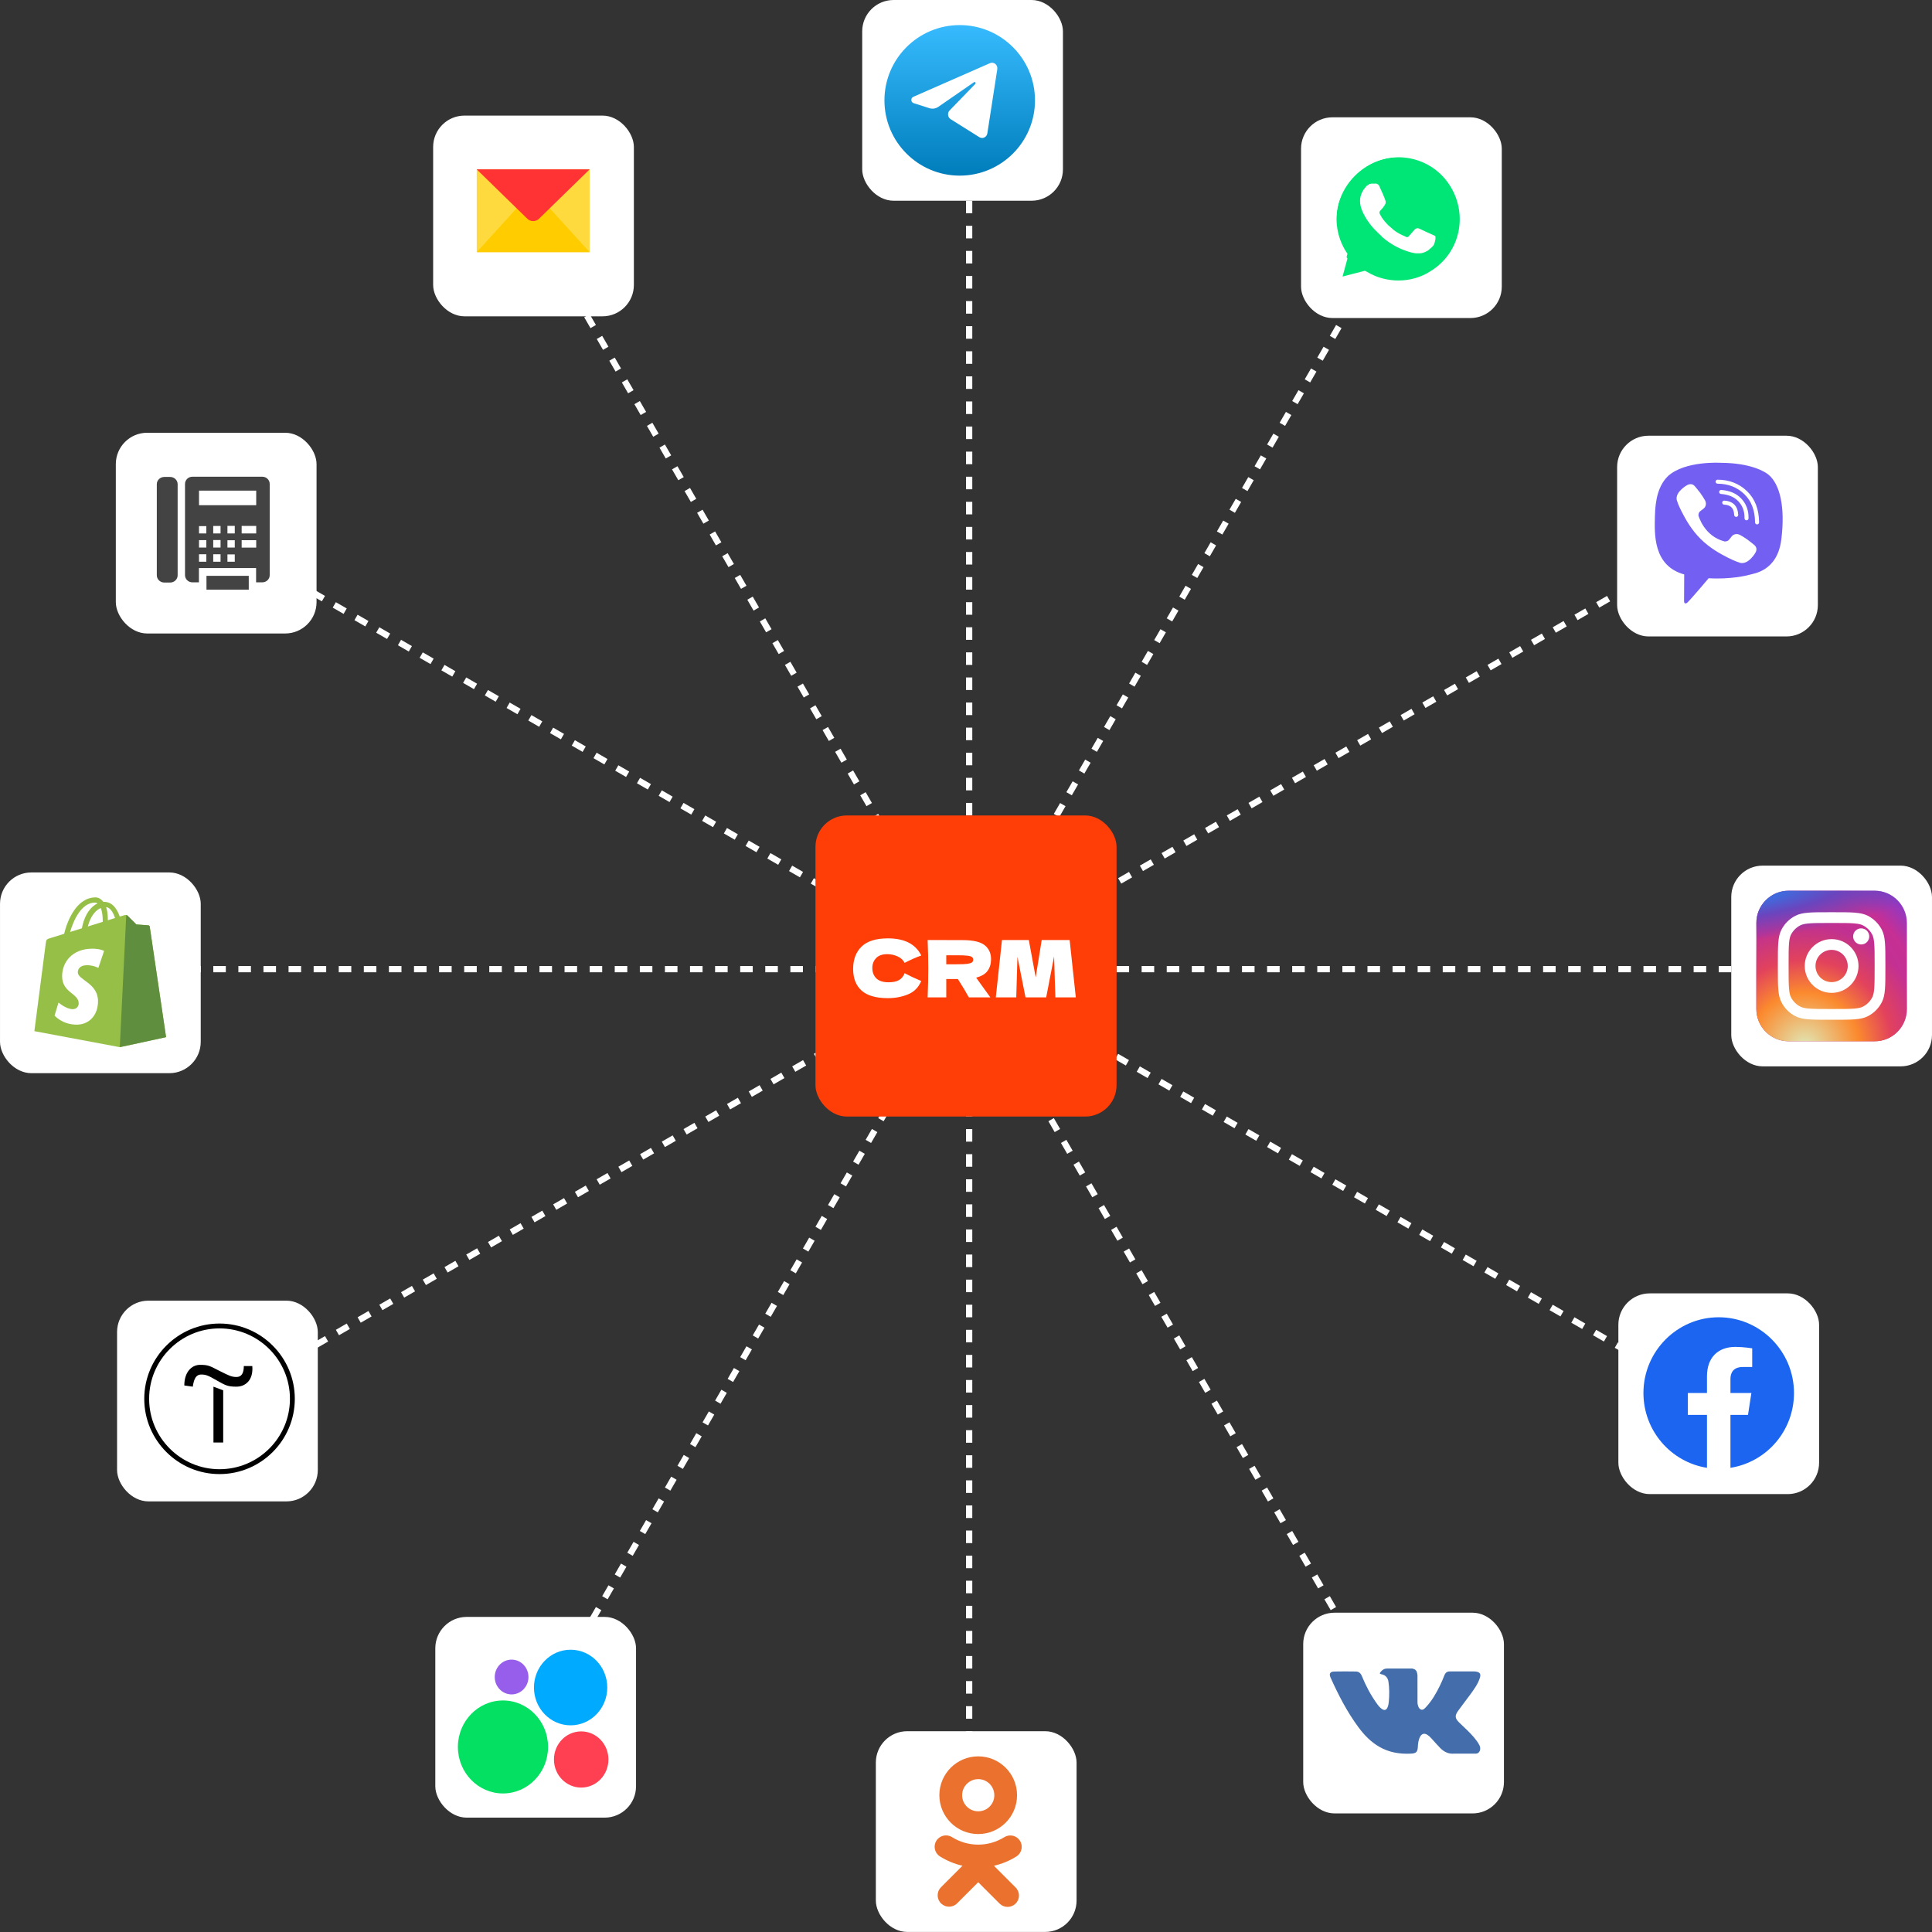 <svg width="308" height="308" viewBox="0 0 308 308" fill="none" xmlns="http://www.w3.org/2000/svg">
<rect x="0" y="0" width="308" height="308" fill="#333333" stroke="none"/>
<line x1="222.569" y1="273.761" x2="84.569" y2="34.739" stroke="white" stroke-dasharray="2 2"/>
<line x1="273.264" y1="223.433" x2="34.241" y2="85.433" stroke="white" stroke-dasharray="2 2"/>
<line x1="292.002" y1="154.5" x2="16.002" y2="154.5" stroke="white" stroke-dasharray="2 2"/>
<line x1="273.764" y1="85.433" x2="34.741" y2="223.433" stroke="white" stroke-dasharray="2 2"/>
<line x1="223.435" y1="34.739" x2="85.435" y2="273.762" stroke="white" stroke-dasharray="2 2"/>
<line x1="154.502" y1="16" x2="154.502" y2="292" stroke="white" stroke-dasharray="2 2"/>
<rect x="69.052" y="18.428" width="32" height="32" rx="5" fill="white"/>
<path fill-rule="evenodd" clip-rule="evenodd" d="M75.998 40.199H93.998V26.999H75.998V40.199Z" fill="#FFDA3E"/>
<path fill-rule="evenodd" clip-rule="evenodd" d="M84.998 30.299L75.998 40.199H93.998L84.998 30.299Z" fill="#FFCC00"/>
<path fill-rule="evenodd" clip-rule="evenodd" d="M93.998 26.999L85.936 34.864C85.411 35.377 84.585 35.377 84.06 34.864L75.998 26.999H93.998Z" fill="#FF3333"/>
<rect x="18.464" y="68.99" width="32" height="32" rx="5" fill="white"/>
<path fill-rule="evenodd" clip-rule="evenodd" d="M28.32 91.718C28.32 92.354 27.781 92.871 27.116 92.871H26.201C25.537 92.871 24.998 92.354 24.998 91.718V77.187C24.998 76.551 25.538 76.034 26.201 76.034H27.116C27.782 76.034 28.32 76.551 28.32 77.187V91.718Z" fill="#434343"/>
<path fill-rule="evenodd" clip-rule="evenodd" d="M41.825 75.999H30.666C30.019 75.999 29.494 76.516 29.494 77.152V91.683C29.494 92.32 30.019 92.836 30.666 92.836H31.713V90.558H40.827V92.836H41.825C42.474 92.836 42.998 92.32 42.998 91.683V77.152C42.998 76.516 42.474 75.999 41.825 75.999ZM32.894 89.549H31.726V88.362H32.894V89.549ZM32.894 87.294H31.726V86.108H32.894V87.294ZM32.894 85.04H31.726V83.871H32.894V85.04ZM35.161 89.549H33.992V88.362H35.161V89.549ZM35.161 87.294H33.992V86.091H35.161V87.294ZM35.161 85.04H33.992V83.853H35.161V85.04ZM37.427 89.549H36.259V88.38H37.427V89.549ZM37.427 87.294H36.259V86.126H37.427V87.294ZM37.427 85.04H36.259V83.836H37.427V85.04ZM40.845 86.115V87.296H38.525V86.115H40.845ZM38.525 85.04V83.843H40.845V85.04H38.525ZM40.845 80.543H31.726V78.218H40.845V80.543Z" fill="#434343"/>
<path fill-rule="evenodd" clip-rule="evenodd" d="M39.659 93.999L39.656 91.804H32.915L32.917 93.999H39.659Z" fill="#434343"/>
<rect x="0.002" y="139.086" width="32" height="32" rx="5" fill="white"/>
<path d="M23.87 147.712C23.853 147.592 23.748 147.525 23.661 147.518C23.574 147.511 21.739 147.375 21.739 147.375C21.739 147.375 20.465 146.11 20.325 145.969C20.185 145.829 19.911 145.872 19.805 145.903C19.79 145.908 19.527 145.989 19.092 146.124C18.666 144.898 17.915 143.773 16.593 143.773C16.556 143.773 16.519 143.774 16.481 143.776C16.105 143.279 15.64 143.063 15.238 143.063C12.158 143.063 10.687 146.912 10.226 148.869C9.029 149.239 8.179 149.503 8.071 149.537C7.403 149.747 7.382 149.768 7.294 150.397C7.228 150.873 5.48 164.388 5.48 164.388L19.098 166.94L26.476 165.343C26.476 165.343 23.886 147.832 23.87 147.712ZM18.339 146.356L17.187 146.713C17.188 146.632 17.188 146.552 17.188 146.464C17.188 145.703 17.082 145.09 16.913 144.604C17.594 144.689 18.047 145.464 18.339 146.356ZM16.068 144.755C16.257 145.229 16.38 145.91 16.38 146.829C16.38 146.876 16.38 146.919 16.38 146.963C15.63 147.195 14.816 147.447 14 147.7C14.458 145.931 15.317 145.077 16.068 144.755ZM15.153 143.889C15.286 143.889 15.42 143.934 15.548 144.022C14.561 144.487 13.503 145.656 13.056 147.992L11.175 148.574C11.699 146.793 12.941 143.889 15.153 143.889Z" fill="#95BF46"/>
<path d="M23.661 147.518C23.575 147.511 21.739 147.375 21.739 147.375C21.739 147.375 20.465 146.11 20.325 145.969C20.273 145.917 20.202 145.891 20.128 145.879L19.099 166.939L26.476 165.343C26.476 165.343 23.886 147.832 23.87 147.712C23.853 147.592 23.748 147.525 23.661 147.518Z" fill="#5E8E3E"/>
<path d="M16.593 151.595L15.683 154.301C15.683 154.301 14.886 153.876 13.909 153.876C12.477 153.876 12.405 154.775 12.405 155.001C12.405 156.237 15.627 156.711 15.627 159.606C15.627 161.884 14.182 163.35 12.234 163.35C9.896 163.35 8.701 161.896 8.701 161.896L9.327 159.828C9.327 159.828 10.556 160.883 11.592 160.883C12.27 160.883 12.546 160.349 12.546 159.959C12.546 158.347 9.902 158.275 9.902 155.626C9.902 153.396 11.503 151.238 14.733 151.238C15.978 151.238 16.593 151.595 16.593 151.595Z" fill="white"/>
<rect x="18.663" y="207.352" width="32" height="32" rx="5" fill="white"/>
<path d="M35.582 221.647V229.967H34.03V221.063L35.582 221.647Z" fill="black"/>
<path d="M29.382 220.871C29.382 218.743 30.542 217.583 31.902 217.583C33.262 217.583 33.454 217.775 34.998 218.551C36.542 219.327 36.934 219.519 37.71 219.519C38.486 219.519 38.87 218.935 38.87 217.775H40.222C40.414 220.095 39.062 221.063 37.702 221.063C36.342 221.063 35.958 220.871 34.606 220.095C33.254 219.319 32.862 219.127 32.086 219.127C31.31 219.127 30.926 219.711 30.734 221.063L29.382 220.871Z" fill="black"/>
<path d="M34.998 234.999C28.382 234.999 22.998 229.615 22.998 222.999C22.998 216.383 28.382 210.999 34.998 210.999C41.614 210.999 46.998 216.383 46.998 222.999C46.998 229.615 41.614 234.999 34.998 234.999ZM34.998 211.775C28.806 211.775 23.774 216.807 23.774 222.999C23.774 229.191 28.806 234.223 34.998 234.223C41.19 234.223 46.222 229.191 46.222 222.999C46.222 216.807 41.19 211.775 34.998 211.775Z" fill="black"/>
<rect x="69.397" y="257.768" width="32" height="32" rx="5" fill="white"/>
<path d="M80.186 285.913C84.155 285.913 87.373 282.594 87.373 278.5C87.373 274.407 84.155 271.088 80.186 271.088C76.216 271.088 72.998 274.407 72.998 278.5C72.998 282.594 76.216 285.913 80.186 285.913Z" fill="#04E061"/>
<path d="M92.655 284.977C95.053 284.977 96.998 282.972 96.998 280.498C96.998 278.025 95.053 276.019 92.655 276.019C90.256 276.019 88.311 278.025 88.311 280.498C88.311 282.972 90.256 284.977 92.655 284.977Z" fill="#FF4053"/>
<path d="M81.559 270.122C83.043 270.122 84.247 268.881 84.247 267.35C84.247 265.819 83.043 264.578 81.559 264.578C80.075 264.578 78.871 265.819 78.871 267.35C78.871 268.881 80.075 270.122 81.559 270.122Z" fill="#965EEB"/>
<path d="M90.967 275.052C94.195 275.052 96.811 272.354 96.811 269.026C96.811 265.697 94.195 262.999 90.967 262.999C87.74 262.999 85.123 265.697 85.123 269.026C85.123 272.354 87.74 275.052 90.967 275.052Z" fill="#00AAFF"/>
<rect x="139.627" y="275.99" width="32" height="32" rx="5" fill="white"/>
<path d="M155.949 292.386C159.37 292.385 162.141 289.61 162.14 286.19C162.139 282.769 159.365 279.998 155.945 279.999C152.525 280 149.752 282.774 149.753 286.195C149.758 289.613 152.53 292.384 155.949 292.386ZM155.949 283.63C157.366 283.63 158.515 284.779 158.515 286.196C158.515 287.613 157.366 288.76 155.949 288.76C154.532 288.76 153.383 287.612 153.383 286.195C153.385 284.779 154.533 283.631 155.949 283.63ZM158.453 297.439C159.728 297.15 160.944 296.646 162.051 295.949C162.894 295.405 163.137 294.282 162.593 293.439C162.057 292.609 160.956 292.358 160.115 292.876C157.565 294.47 154.327 294.47 151.776 292.876C150.93 292.345 149.812 292.599 149.279 293.444C148.744 294.291 148.995 295.412 149.843 295.947C149.844 295.947 149.845 295.948 149.845 295.948C150.951 296.643 152.167 297.148 153.441 297.438L149.977 300.901C149.288 301.629 149.32 302.779 150.049 303.469C150.75 304.131 151.845 304.131 152.546 303.469L155.947 300.066L159.35 303.469C160.059 304.177 161.205 304.177 161.914 303.469C162.621 302.761 162.621 301.614 161.914 300.906L158.453 297.439Z" fill="#EB722E"/>
<rect x="207.758" y="257.096" width="32" height="32" rx="5" fill="white"/>
<path d="M232.653 274.635C233.449 275.412 234.29 276.144 235.004 276.999C235.319 277.379 235.618 277.772 235.846 278.213C236.17 278.84 235.877 279.531 235.314 279.568L231.818 279.566C230.916 279.641 230.197 279.278 229.592 278.662C229.108 278.169 228.659 277.644 228.194 277.134C228.003 276.926 227.803 276.73 227.565 276.575C227.087 276.265 226.673 276.36 226.4 276.858C226.123 277.364 226.059 277.925 226.032 278.489C225.995 279.312 225.746 279.529 224.919 279.566C223.151 279.65 221.474 279.382 219.916 278.491C218.542 277.705 217.477 276.595 216.549 275.339C214.744 272.893 213.362 270.205 212.119 267.442C211.839 266.819 212.044 266.485 212.731 266.473C213.871 266.451 215.012 266.453 216.154 266.472C216.617 266.478 216.924 266.744 217.103 267.182C217.72 268.7 218.476 270.143 219.423 271.481C219.676 271.838 219.933 272.194 220.3 272.445C220.705 272.722 221.014 272.63 221.205 272.179C221.326 271.892 221.379 271.584 221.406 271.277C221.496 270.222 221.508 269.168 221.35 268.117C221.252 267.46 220.883 267.035 220.228 266.911C219.894 266.848 219.943 266.724 220.105 266.533C220.386 266.204 220.651 265.999 221.177 265.999H225.129C225.751 266.122 225.889 266.401 225.974 267.027L225.978 271.416C225.971 271.659 226.099 272.378 226.535 272.538C226.884 272.652 227.115 272.373 227.324 272.151C228.27 271.147 228.946 269.961 229.549 268.732C229.817 268.192 230.047 267.63 230.27 267.07C230.435 266.654 230.695 266.449 231.163 266.458L234.966 266.461C235.079 266.461 235.193 266.463 235.302 266.482C235.943 266.591 236.119 266.867 235.921 267.492C235.609 268.474 235.002 269.292 234.409 270.114C233.775 270.992 233.096 271.84 232.467 272.722C231.89 273.529 231.935 273.935 232.653 274.635Z" fill="#436EAB"/>
<rect x="258.001" y="206.19" width="32" height="32" rx="5" fill="white"/>
<path d="M273.998 209.999C267.398 209.999 261.998 215.409 261.998 222.071C261.998 228.095 266.39 233.095 272.126 233.999V225.565H269.078V222.071H272.126V219.409C272.126 216.385 273.914 214.722 276.662 214.722C277.97 214.722 279.338 214.951 279.338 214.951V217.927H277.826C276.338 217.927 275.87 218.854 275.87 219.806V222.071H279.206L278.666 225.565H275.87V233.999C278.697 233.551 281.272 232.102 283.13 229.915C284.987 227.727 286.004 224.946 285.998 222.071C285.998 215.409 280.598 209.999 273.998 209.999Z" fill="#1B65F0"/>
<rect x="275.998" y="137.999" width="32" height="32" rx="5" fill="white"/>
<path d="M298.855 141.999H285.141C282.3 141.999 279.998 144.302 279.998 147.142V160.856C279.998 163.696 282.3 165.999 285.141 165.999H298.855C301.695 165.999 303.998 163.696 303.998 160.856V147.142C303.998 144.302 301.695 141.999 298.855 141.999Z" fill="url(#paint0_radial_1_40)"/>
<path d="M298.855 141.999H285.141C282.3 141.999 279.998 144.302 279.998 147.142V160.856C279.998 163.696 282.3 165.999 285.141 165.999H298.855C301.695 165.999 303.998 163.696 303.998 160.856V147.142C303.998 144.302 301.695 141.999 298.855 141.999Z" fill="url(#paint1_radial_1_40)"/>
<path d="M298.855 141.999H285.141C282.3 141.999 279.998 144.302 279.998 147.142V160.856C279.998 163.696 282.3 165.999 285.141 165.999H298.855C301.695 165.999 303.998 163.696 303.998 160.856V147.142C303.998 144.302 301.695 141.999 298.855 141.999Z" fill="url(#paint2_radial_1_40)"/>
<path d="M297.998 149.285C297.998 149.995 297.422 150.57 296.712 150.57C296.002 150.57 295.427 149.995 295.427 149.285C295.427 148.575 296.002 147.999 296.712 147.999C297.422 147.999 297.998 148.575 297.998 149.285Z" fill="white"/>
<path fill-rule="evenodd" clip-rule="evenodd" d="M291.998 158.285C294.365 158.285 296.284 156.366 296.284 153.999C296.284 151.632 294.365 149.713 291.998 149.713C289.631 149.713 287.712 151.632 287.712 153.999C287.712 156.366 289.631 158.285 291.998 158.285ZM291.998 156.571C293.418 156.571 294.569 155.419 294.569 153.999C294.569 152.579 293.418 151.428 291.998 151.428C290.578 151.428 289.426 152.579 289.426 153.999C289.426 155.419 290.578 156.571 291.998 156.571Z" fill="white"/>
<path fill-rule="evenodd" clip-rule="evenodd" d="M283.427 153.656C283.427 150.776 283.427 149.336 283.987 148.236C284.48 147.268 285.267 146.481 286.235 145.988C287.335 145.428 288.775 145.428 291.655 145.428H292.341C295.221 145.428 296.661 145.428 297.761 145.988C298.729 146.481 299.516 147.268 300.009 148.236C300.569 149.336 300.569 150.776 300.569 153.656V154.342C300.569 157.222 300.569 158.662 300.009 159.762C299.516 160.73 298.729 161.517 297.761 162.01C296.661 162.57 295.221 162.57 292.341 162.57H291.655C288.775 162.57 287.335 162.57 286.235 162.01C285.267 161.517 284.48 160.73 283.987 159.762C283.427 158.662 283.427 157.222 283.427 154.342V153.656ZM291.655 147.142H292.341C293.809 147.142 294.807 147.143 295.579 147.206C296.331 147.268 296.715 147.379 296.983 147.516C297.628 147.844 298.153 148.369 298.481 149.014C298.618 149.282 298.729 149.666 298.791 150.418C298.854 151.19 298.855 152.188 298.855 153.656V154.342C298.855 155.81 298.854 156.808 298.791 157.58C298.729 158.332 298.618 158.716 298.481 158.984C298.153 159.629 297.628 160.154 296.983 160.482C296.715 160.619 296.331 160.73 295.579 160.792C294.807 160.855 293.809 160.856 292.341 160.856H291.655C290.187 160.856 289.188 160.855 288.417 160.792C287.665 160.73 287.281 160.619 287.013 160.482C286.368 160.154 285.843 159.629 285.514 158.984C285.378 158.716 285.267 158.332 285.205 157.58C285.142 156.808 285.141 155.81 285.141 154.342V153.656C285.141 152.188 285.142 151.19 285.205 150.418C285.267 149.666 285.378 149.282 285.514 149.014C285.843 148.369 286.368 147.844 287.013 147.516C287.281 147.379 287.665 147.268 288.417 147.206C289.188 147.143 290.187 147.142 291.655 147.142Z" fill="white"/>
<rect x="257.803" y="69.462" width="32" height="32" rx="5" fill="white"/>
<path d="M283.289 74.437C282.66 73.864 280.119 72.042 274.458 72.017C274.458 72.017 267.783 71.619 264.529 74.568C262.717 76.358 262.08 78.977 262.013 82.224C261.945 85.471 261.858 91.556 267.796 93.206H267.802L267.798 95.723C267.798 95.723 267.76 96.743 268.439 96.951C269.261 97.203 269.743 96.428 270.528 95.593C270.959 95.134 271.553 94.461 272.001 93.946C276.062 94.284 279.185 93.512 279.54 93.398C280.36 93.135 284.999 92.548 285.754 86.464C286.533 80.192 285.377 76.225 283.289 74.437Z" fill="white"/>
<path d="M281.968 75.704C281.436 75.227 279.142 73.803 274.353 73.782C274.353 73.782 268.683 73.414 265.931 75.877C264.399 77.371 263.883 79.593 263.826 82.305C263.77 85.016 263.476 90.197 268.497 91.575C268.497 91.575 268.477 95.42 268.475 95.758C268.475 95.995 268.513 96.156 268.65 96.19C268.748 96.213 268.896 96.163 269.021 96.04C269.824 95.243 272.394 92.18 272.394 92.18C275.842 92.403 278.586 91.73 278.881 91.635C279.577 91.414 283.34 91.094 283.977 86.012C284.635 80.774 283.735 77.198 281.968 75.704Z" fill="#7360F2"/>
<path d="M276.788 82.082C276.726 80.842 276.088 80.19 274.875 80.128" stroke="white" stroke-width="0.64" stroke-linecap="round" stroke-linejoin="round"/>
<path d="M278.431 82.626C278.456 81.47 278.11 80.505 277.391 79.73C276.67 78.952 275.671 78.523 274.389 78.43" stroke="white" stroke-width="0.64" stroke-linecap="round" stroke-linejoin="round"/>
<path d="M280.112 83.276C280.097 81.271 279.49 79.692 278.293 78.538C277.095 77.385 275.606 76.802 273.825 76.79" stroke="white" stroke-width="0.64" stroke-linecap="round" stroke-linejoin="round"/>
<path d="M274.938 86.318C274.938 86.318 275.388 86.355 275.631 86.06L276.103 85.473C276.331 85.182 276.881 84.996 277.419 85.293C277.823 85.52 278.215 85.767 278.593 86.033C278.95 86.293 279.682 86.896 279.684 86.896C280.033 87.187 280.114 87.614 279.876 88.064C279.876 88.067 279.874 88.071 279.874 88.073C279.613 88.521 279.281 88.925 278.891 89.269C278.887 89.272 278.887 89.274 278.882 89.276C278.544 89.556 278.211 89.715 277.884 89.753C277.836 89.761 277.787 89.764 277.738 89.762C277.594 89.763 277.451 89.742 277.314 89.698L277.303 89.682C276.799 89.542 275.959 89.191 274.559 88.428C273.748 87.991 272.977 87.488 272.253 86.923C271.89 86.64 271.543 86.337 271.216 86.014L271.181 85.98L271.146 85.945L271.111 85.911C271.099 85.9 271.088 85.888 271.076 85.876C270.75 85.552 270.443 85.21 270.156 84.852C269.584 84.136 269.075 83.374 268.633 82.574C267.86 81.191 267.505 80.361 267.363 79.862L267.347 79.852C267.303 79.716 267.281 79.575 267.282 79.433C267.28 79.384 267.283 79.336 267.291 79.288C267.332 78.966 267.493 78.637 267.775 78.301C267.777 78.297 267.779 78.297 267.781 78.293C268.13 77.908 268.539 77.58 268.992 77.322C268.994 77.322 268.999 77.32 269.002 77.32C269.457 77.085 269.889 77.165 270.183 77.507C270.186 77.51 270.795 78.232 271.057 78.585C271.326 78.96 271.576 79.347 271.806 79.746C272.106 80.278 271.918 80.822 271.624 81.046L271.029 81.513C270.729 81.752 270.769 82.197 270.769 82.197C270.769 82.197 271.649 85.488 274.938 86.318Z" fill="white"/>
<rect x="207.414" y="18.702" width="32" height="32" rx="5" fill="white"/>
<path d="M217.652 44.067L218.04 44.261C219.656 45.231 221.466 45.683 223.276 45.683C228.964 45.683 233.618 41.029 233.618 35.341C233.618 32.626 232.519 29.976 230.58 28.037C228.641 26.098 226.055 24.999 223.276 24.999C217.588 24.999 212.934 29.653 212.998 35.406C212.998 37.345 213.58 39.219 214.55 40.836L214.808 41.223L213.774 45.037L217.652 44.067Z" fill="#00E676"/>
<path d="M231.294 26.489C229.097 24.227 226.059 22.999 222.956 22.999C216.363 22.999 211.062 28.364 211.127 34.892C211.127 36.961 211.709 38.965 212.678 40.775L210.998 46.915L217.268 45.299C219.013 46.269 220.952 46.721 222.891 46.721C229.42 46.721 234.72 41.356 234.72 34.828C234.72 31.661 233.492 28.687 231.294 26.489ZM222.956 44.718C221.211 44.718 219.465 44.265 217.979 43.36L217.591 43.166L213.842 44.136L214.811 40.451L214.553 40.064C211.709 35.474 213.066 29.398 217.72 26.554C222.374 23.71 228.386 25.067 231.23 29.721C234.074 34.375 232.716 40.387 228.062 43.231C226.576 44.2 224.766 44.718 222.956 44.718ZM228.644 37.543L227.933 37.219C227.933 37.219 226.899 36.767 226.253 36.444C226.188 36.444 226.123 36.379 226.059 36.379C225.865 36.379 225.735 36.444 225.606 36.508C225.606 36.508 225.541 36.573 224.637 37.607C224.572 37.737 224.443 37.801 224.313 37.801H224.249C224.184 37.801 224.055 37.737 223.99 37.672L223.667 37.543C222.956 37.219 222.31 36.832 221.792 36.315C221.663 36.185 221.469 36.056 221.34 35.927C220.888 35.474 220.435 34.957 220.112 34.375L220.047 34.246C219.983 34.181 219.983 34.117 219.918 33.988C219.918 33.858 219.918 33.729 219.983 33.664C219.983 33.664 220.241 33.341 220.435 33.147C220.564 33.018 220.629 32.824 220.758 32.695C220.888 32.501 220.952 32.242 220.888 32.048C220.823 31.725 220.047 29.98 219.853 29.592C219.724 29.398 219.595 29.334 219.401 29.269H219.207C219.078 29.269 218.884 29.269 218.69 29.269C218.561 29.269 218.431 29.334 218.302 29.334L218.237 29.398C218.108 29.463 217.979 29.592 217.849 29.657C217.72 29.786 217.656 29.915 217.526 30.045C217.074 30.626 216.815 31.337 216.815 32.048C216.815 32.566 216.945 33.083 217.138 33.535L217.203 33.729C217.785 34.957 218.561 36.056 219.595 37.026L219.853 37.284C220.047 37.478 220.241 37.607 220.37 37.801C221.728 38.965 223.279 39.805 225.024 40.258C225.218 40.322 225.477 40.322 225.671 40.387C225.865 40.387 226.123 40.387 226.317 40.387C226.64 40.387 227.028 40.258 227.287 40.128C227.481 39.999 227.61 39.999 227.739 39.87L227.868 39.74C227.998 39.611 228.127 39.547 228.256 39.417C228.386 39.288 228.515 39.159 228.579 39.029C228.709 38.771 228.773 38.448 228.838 38.124C228.838 37.995 228.838 37.801 228.838 37.672C228.838 37.672 228.773 37.607 228.644 37.543Z" fill="white"/>
<rect x="137.454" width="32" height="32" rx="5" fill="white"/>
<path d="M152.998 27.999C159.625 27.999 164.998 22.626 164.998 15.999C164.998 9.372 159.625 3.999 152.998 3.999C146.37 3.999 140.998 9.372 140.998 15.999C140.998 22.626 146.37 27.999 152.998 27.999Z" fill="url(#paint3_linear_1_40)"/>
<path d="M158.986 11.035C159.093 10.345 158.437 9.8 157.823 10.069L145.596 15.437C145.156 15.631 145.188 16.298 145.645 16.443L148.166 17.246C148.647 17.399 149.168 17.32 149.589 17.03L155.273 13.102C155.445 12.984 155.632 13.227 155.485 13.378L151.393 17.597C150.996 18.006 151.075 18.7 151.553 19L156.134 21.872C156.648 22.195 157.309 21.871 157.405 21.25L158.986 11.035Z" fill="white"/>
<rect x="130.002" y="130" width="48" height="48" rx="5" fill="#FF3D07"/>
<path d="M141.545 159.126C139.649 159.126 138.251 158.723 137.353 157.917C136.455 157.111 136.006 155.962 136.006 154.468C136.006 152.965 136.455 151.777 137.353 150.905C138.251 150.032 139.649 149.595 141.545 149.595C144.198 149.595 145.973 150.506 146.871 152.327C146.116 152.587 145.23 152.978 144.215 153.498C143.971 153.028 143.585 152.68 143.056 152.453C142.536 152.226 142.003 152.113 141.457 152.113C140.652 152.113 140.051 152.327 139.657 152.755C139.262 153.175 139.065 153.695 139.065 154.316C139.065 154.988 139.275 155.538 139.695 155.966C140.123 156.385 140.773 156.595 141.646 156.595C142.343 156.595 142.897 156.482 143.308 156.255C143.719 156.02 144.022 155.651 144.215 155.147C144.903 155.517 145.784 155.932 146.859 156.394C146.439 157.409 145.738 158.119 144.756 158.522C143.774 158.924 142.704 159.126 141.545 159.126ZM157.993 152.906C157.993 153.637 157.812 154.254 157.451 154.757C157.099 155.261 156.49 155.626 155.626 155.852C155.727 155.987 155.798 156.092 155.84 156.167L157.879 159H154.455C154.086 158.312 153.502 157.338 152.705 156.079H150.854V159H147.883C147.95 157.372 147.984 155.848 147.984 154.43C147.984 153.011 147.95 151.488 147.883 149.86H150.854V149.872H153.435C155.131 149.872 156.314 150.145 156.986 150.69C157.657 151.236 157.993 151.975 157.993 152.906ZM150.854 152.289V153.725H152.554C153.267 153.725 153.804 153.704 154.165 153.662C154.535 153.611 154.791 153.536 154.933 153.435C155.076 153.334 155.147 153.188 155.147 152.994C155.147 152.81 155.08 152.667 154.946 152.566C154.812 152.466 154.56 152.394 154.191 152.352C153.821 152.31 153.276 152.289 152.554 152.289H150.854ZM170.524 149.86L171.506 159H168.245L168.043 152.478L166.784 159H163.486L162.201 152.529L162.013 159H158.752L159.734 149.86H164.014L165.11 155.815L166.067 149.86H170.524Z" fill="white"/>
<defs>
<radialGradient id="paint0_radial_1_40" cx="0" cy="0" r="1" gradientUnits="userSpaceOnUse" gradientTransform="translate(288.569 159.999) rotate(-55.376) scale(21.874)">
<stop stop-color="#B13589"/>
<stop offset="0.793" stop-color="#C62F94"/>
<stop offset="1" stop-color="#8A3AC8"/>
</radialGradient>
<radialGradient id="paint1_radial_1_40" cx="0" cy="0" r="1" gradientUnits="userSpaceOnUse" gradientTransform="translate(287.712 166.856) rotate(-65.136) scale(19.366)">
<stop stop-color="#E0E8B7"/>
<stop offset="0.445" stop-color="#FB8A2E"/>
<stop offset="0.715" stop-color="#E2425C"/>
<stop offset="1" stop-color="#E2425C" stop-opacity="0"/>
</radialGradient>
<radialGradient id="paint2_radial_1_40" cx="0" cy="0" r="1" gradientUnits="userSpaceOnUse" gradientTransform="translate(278.712 142.856) rotate(-8.13) scale(33.335 7.13)">
<stop offset="0.157" stop-color="#406ADC"/>
<stop offset="0.468" stop-color="#6A45BE"/>
<stop offset="1" stop-color="#6A45BE" stop-opacity="0"/>
</radialGradient>
<linearGradient id="paint3_linear_1_40" x1="152.998" y1="3.999" x2="152.998" y2="27.999" gradientUnits="userSpaceOnUse">
<stop stop-color="#37BBFE"/>
<stop offset="1" stop-color="#007DBB"/>
</linearGradient>
</defs>
</svg>
